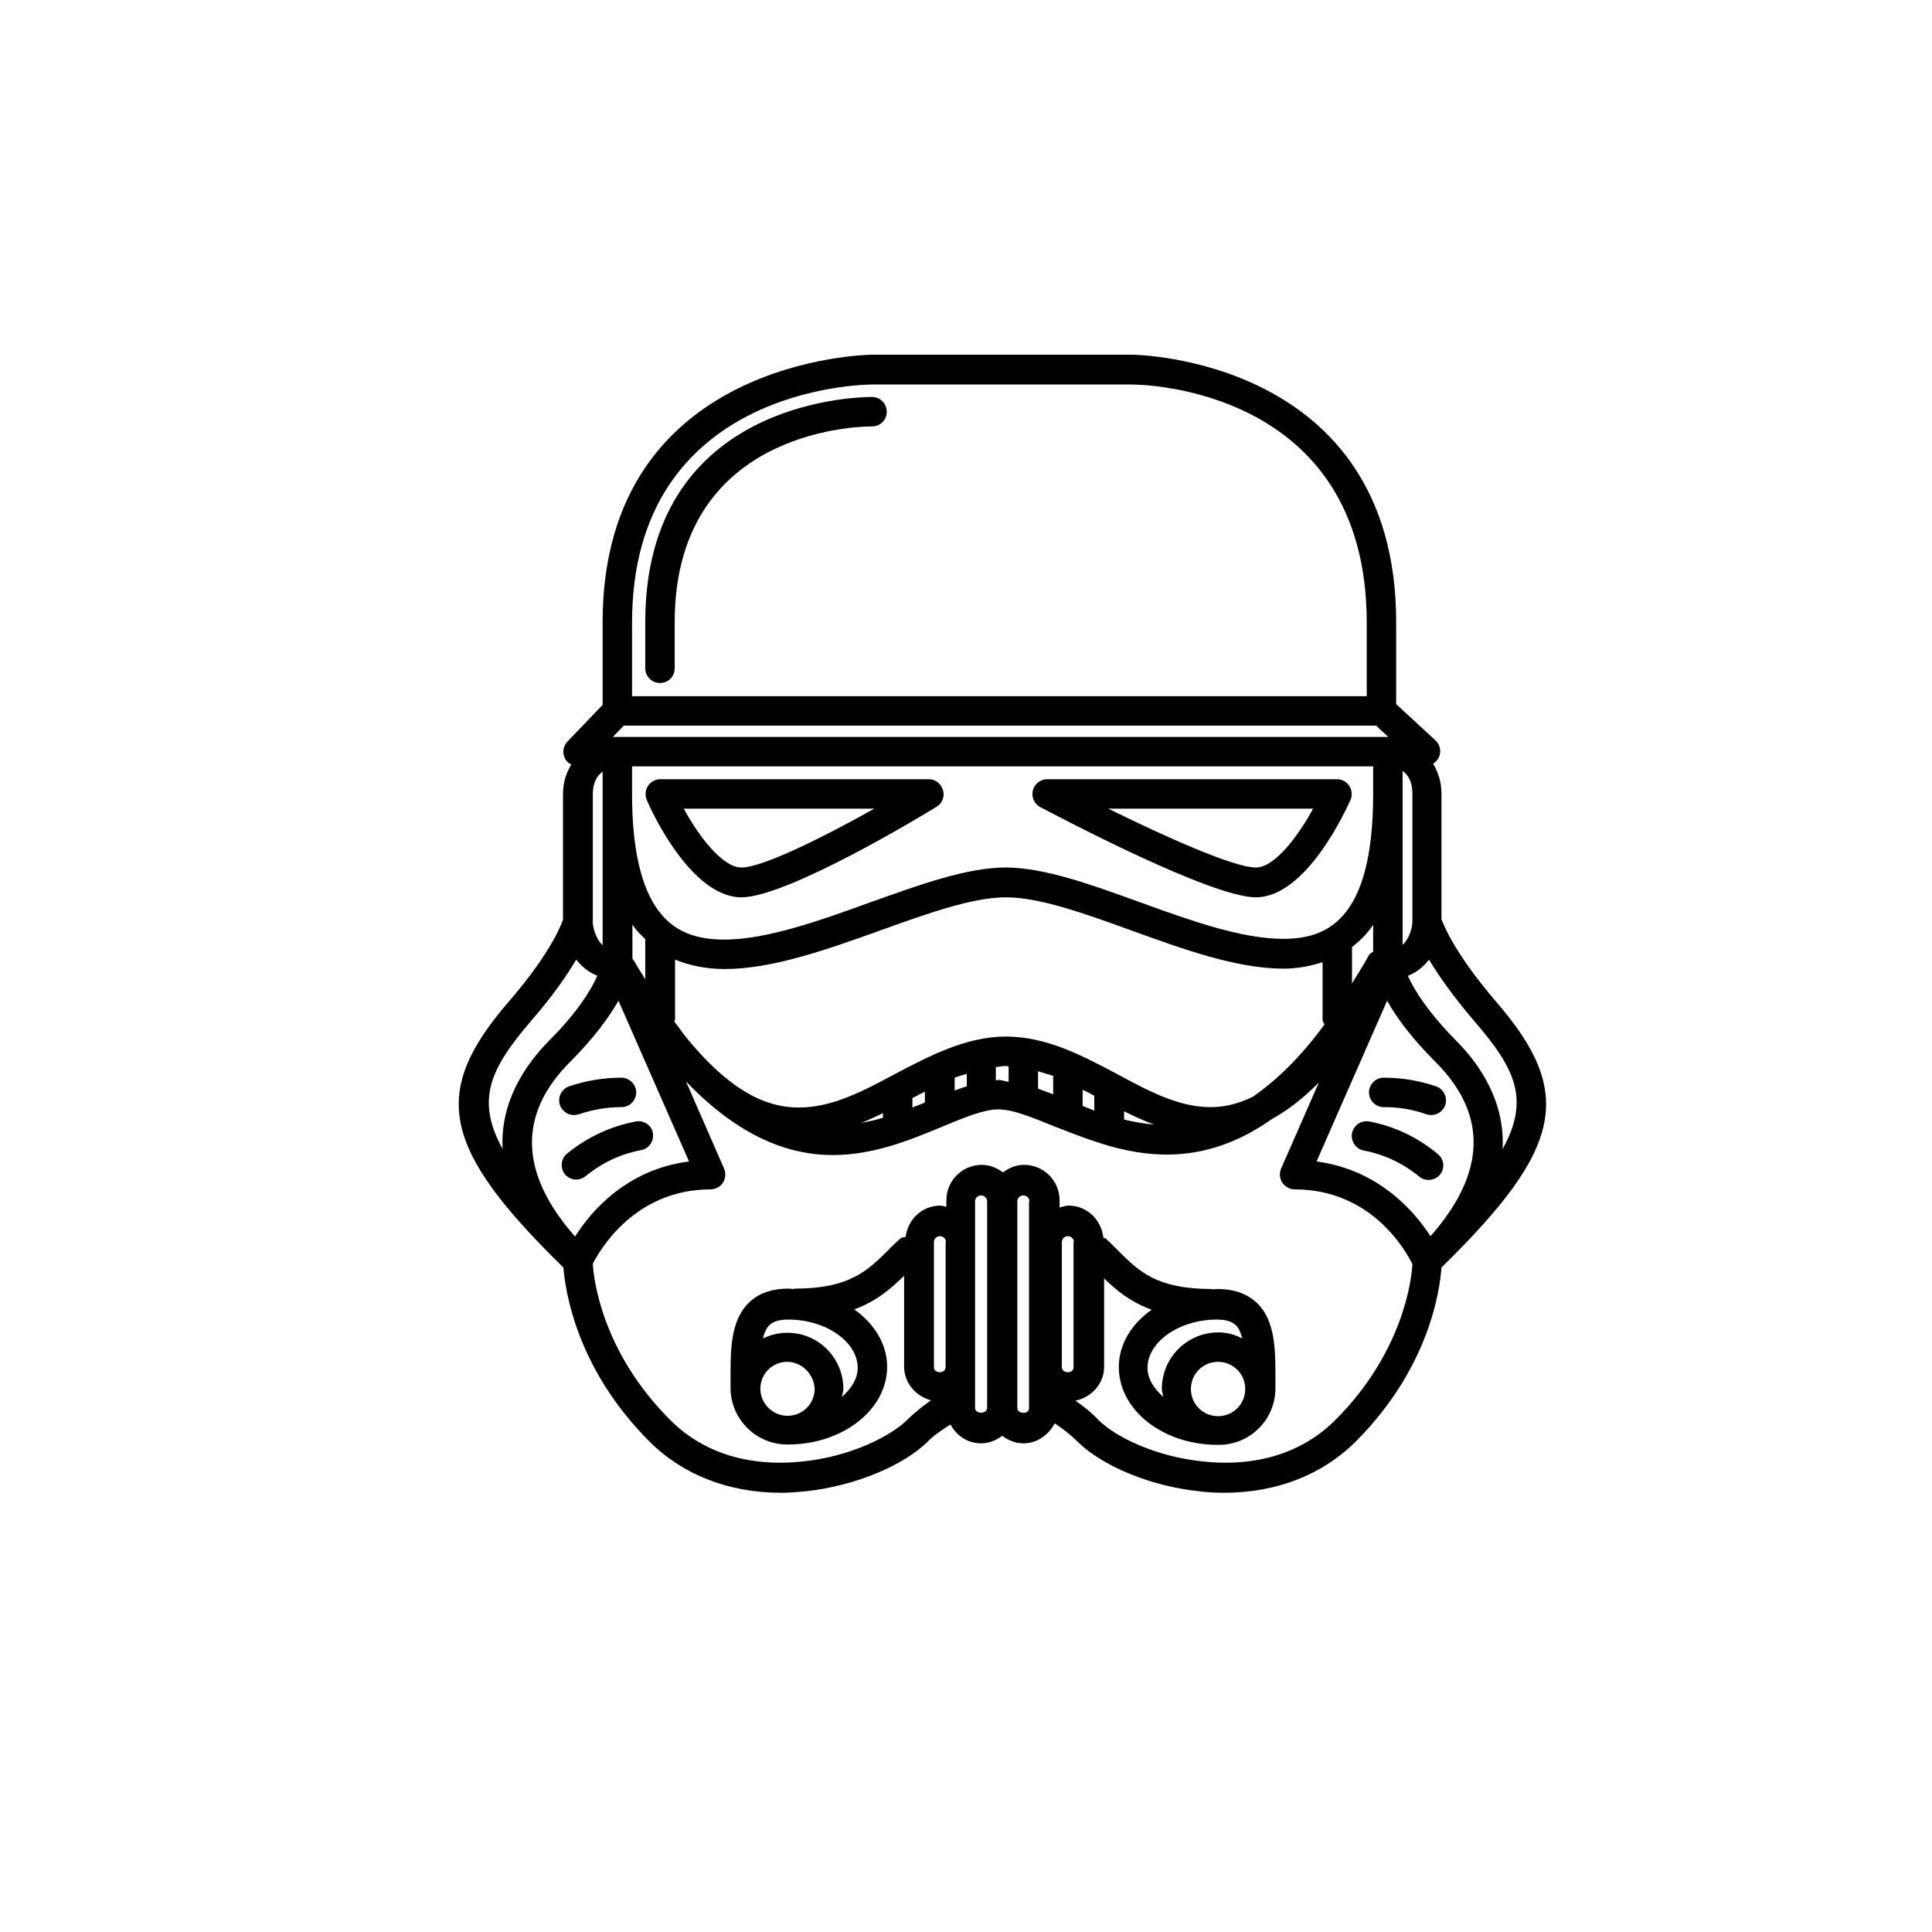 <?xml version="1.0" encoding="utf-8"?>
<!-- Generator: Adobe Illustrator 17.1.0, SVG Export Plug-In . SVG Version: 6.00 Build 0)  -->
<!DOCTYPE svg PUBLIC "-//W3C//DTD SVG 1.1//EN" "http://www.w3.org/Graphics/SVG/1.1/DTD/svg11.dtd">
<svg version="1.1" id="Calque_1" xmlns="http://www.w3.org/2000/svg" xmlns:xlink="http://www.w3.org/1999/xlink" x="0px" y="0px"
	 viewBox="0 0 512 512" enable-background="new 0 0 512 512" xml:space="preserve">
<path d="M235,109.1c0,2.2-1.7,3.9-3.9,3.9c-5.4,0-52.3,1.9-52.3,51.9v12.2c0,2.2-1.7,3.9-3.9,3.9c-2.2,0-3.9-1.8-3.9-3.9v-12.2
	c0-57.6,54-59.7,60.1-59.7h0C233.3,105.2,235,107,235,109.1z M357.6,208.3c0.7,1.1,0.8,2.5,0.3,3.7c-1.2,2.6-11.7,25.8-25.1,25.8
	c-11.9,0-52.5-21.5-57.1-23.9c-1.6-0.8-2.4-2.7-2-4.4c0.4-1.7,2-3,3.8-3h76.8C355.7,206.5,356.9,207.2,357.6,208.3z M348,214.3
	h-54.3c15.6,7.7,33.4,15.6,39.1,15.6C337.9,229.9,344.1,221.4,348,214.3z M249.9,209.4c0.5,1.7-0.2,3.5-1.7,4.4
	c-4,2.5-39.7,24-51.7,24c-13.4,0-24-23.1-25.1-25.8c-0.5-1.2-0.4-2.6,0.3-3.7c0.7-1.1,2-1.8,3.3-1.8h71.2
	C247.9,206.5,249.4,207.7,249.9,209.4z M231.7,214.3h-50.5c4.2,7.7,10.4,15.6,15.3,15.6C202,229.9,218,222,231.7,214.3z
	 M168.5,297.2c-6.7,1.3-12.8,4.1-18.2,8.5c-1.7,1.4-1.9,3.8-0.6,5.5c0.8,0.9,1.9,1.4,3,1.4c0.9,0,1.7-0.3,2.5-0.9
	c4.4-3.6,9.3-5.9,14.7-6.9c2.1-0.4,3.5-2.4,3.1-4.6C172.7,298.2,170.6,296.8,168.5,297.2z M152.1,295.5c0.4,0,0.9-0.1,1.3-0.2
	c3.5-1.2,7.3-1.9,11.3-1.9c2.2,0,3.9-1.8,3.9-3.9s-1.8-3.9-3.9-3.9c-4.8,0-9.5,0.8-13.9,2.3c-2,0.7-3.1,2.9-2.4,5
	C149,294.5,150.5,295.5,152.1,295.5z M396.6,265.6c20.7,24,17.7,38.7-14.6,70.3c-0.4,5.9-3.2,26.6-22.7,46.1
	c-8.9,8.9-21.1,13.6-34.9,13.6c-2.2,0-4.4-0.1-6.6-0.4c-12.8-1.3-25.8-6.7-32.4-13.3c-1.8-1.8-3.9-3.4-5.9-4.7
	c-1.6,3.1-4.7,5.3-8.3,5.3c-2.1,0-4-0.8-5.6-2c-1.6,1.2-3.5,2-5.6,2c-3.6,0-6.6-2.1-8.1-5c-2,1.3-4.1,2.6-5.9,4.4
	c-6.6,6.6-19.6,11.9-32.4,13.3c-2.2,0.2-4.4,0.4-6.6,0.4c-13.8,0-26-4.7-34.9-13.6c-19.5-19.5-22.3-40.2-22.8-46.1
	c-32.3-31.6-35.3-46.3-14.6-70.3c12-13.9,14.3-21.4,14.5-21.9l0-33.2c0-3.3,0.9-5.7,2.2-7.9c-0.8-0.4-1.5-1-1.8-1.9
	c-0.6-1.4-0.3-3.1,0.8-4.2l9.3-9.7v-21.9c0-70.1,70.7-70.9,71.4-70.9h33.8l0,0h0h35.1c0.7,0,70,0.8,70,70.9v21.7l10.4,9.6
	c1.2,1.1,1.6,2.8,1,4.3c-0.3,0.8-0.9,1.4-1.6,1.9c1.3,2.2,2.2,4.7,2.2,8v33.2C382.3,244.2,384.6,251.6,396.6,265.6z M371.7,250.4
	c2.2-2,2.6-5.5,2.6-6.1l0-34c0-3.2-1.2-5-2.6-6v6V250.4z M167.5,184.5h194.7v-19.5c0-62.3-59.7-63.1-62.2-63.1h-35.1h0l0,0h-33.8
	c-2.6,0-63.6,0.9-63.6,63.1L167.5,184.5L167.5,184.5z M162.4,195.3h205.5l-3.2-3H165.3L162.4,195.3z M363.9,210.4v-7.3H167.5v7.3
	c0,14.5,2.4,25,7.2,31.2c3.9,5.1,9.4,7.4,17.2,7.4c11.3,0,25.3-5,38.8-9.9c13.2-4.7,25.6-9.2,35.8-9.2c10.2,0,22.6,4.5,35.6,9.2
	c13.2,4.8,26.9,9.7,37.9,9.7C351.1,248.8,363.9,244.5,363.9,210.4z M358.3,251v9.6c1.5-2.4,3-4.8,4.5-7.5c0.2-0.4,0.7-0.6,1.1-0.9
	v-7.1C362.3,247.5,360.4,249.3,358.3,251z M320.8,293.4c3.1,0,6.9-0.6,11.3-2.8c6-4.2,12.4-10.2,18.9-19.1c-0.2-0.4-0.5-0.8-0.5-1.3
	V255c-3.2,1-6.5,1.7-10.4,1.7c-12.4,0-26.7-5.2-40.5-10.2c-12.4-4.5-24.2-8.7-33-8.7c-8.8,0-20.6,4.2-33.1,8.7
	c-14.2,5.1-28.8,10.3-41.4,10.3c-4.9,0-9.3-0.9-13.2-2.5v15.9c0,0.2-0.2,0.3-0.2,0.5c1.1,1.4,2.2,3.1,3.3,4.4
	c13.2,16.1,23,18.4,29.8,18.4c8.7,0,16.9-4.3,25.6-9c9.2-4.8,18.7-9.8,29.2-9.8c10.7,0,20.1,5,29.2,9.8
	C304.3,289.1,312.3,293.4,320.8,293.4z M297.9,294.5v2.2c2.6,0.6,5.2,1.1,7.9,1.3C303.1,297,300.5,295.8,297.9,294.5z M286.9,288.8
	v4.3c1,0.4,2.1,0.8,3.1,1.2v-3.9C289,289.8,288,289.3,286.9,288.8z M275.1,283.9v4.6c1.3,0.5,2.7,1,4,1.5v-4.9
	C277.8,284.7,276.4,284.3,275.1,283.9z M266.5,282.5c-0.9,0-1.7,0.2-2.6,0.3v3.5c0.2,0,0.5-0.1,0.7-0.1c0.9,0,1.8,0.4,2.7,0.5v-4.1
	C267,282.6,266.8,282.5,266.5,282.5z M253,285.6v3.4c1.1-0.4,2.1-0.8,3.2-1.1v-3.3C255.1,284.9,254,285.2,253,285.6z M241.8,291v2.5
	c1.1-0.4,2.2-0.9,3.3-1.3v-2.9C244.1,289.8,242.9,290.4,241.8,291z M228.3,297.6c1.9-0.4,3.9-0.8,5.7-1.4V295
	C232.1,295.9,230.2,296.8,228.3,297.6z M168.6,246.4c-0.4-0.5-0.7-0.9-1-1.4v9c0.2,0.4,0.5,0.7,0.7,1.1c0.9,1.6,1.8,2.9,2.7,4.4
	v-10.6C170.2,248,169.3,247.3,168.6,246.4z M157.1,244.7c0,0.3,0.4,3.7,2.6,5.8v-40v-6c-1.4,1-2.6,2.8-2.6,6V244.7z M133.2,304.5
	c-0.7-12.8,6.3-22.6,12.3-28.7c7.7-7.7,11.2-13.6,12.8-17.2c-2.4-1-4.2-2.5-5.6-4.3c-2.4,4.1-6.1,9.5-12,16.3
	C130.3,282.8,125.8,291.1,133.2,304.5z M182.6,307.8l-18.7-42.6c-2.4,4.2-6.3,9.7-12.8,16.2c-13.9,13.9-13.5,29.5,1.3,46.3
	C156.6,321,166.1,309.9,182.6,307.8z M250.7,329.2c0-0.9-0.7-1.6-1.6-1.6c-0.9,0-1.6,0.7-1.6,1.6v33.1c0,1.8,3.1,1.8,3.1,0V329.2z
	 M261.6,318.4c0-0.9-0.7-1.6-1.6-1.6c-0.9,0-1.6,0.7-1.6,1.6v10.8v33.1v10.8c0,1.7,3.2,1.7,3.2,0L261.6,318.4L261.6,318.4z
	 M272.8,318.4c0-0.9-0.7-1.6-1.6-1.6c-0.9,0-1.6,0.7-1.6,1.6v54.7c0,1.7,3.2,1.8,3.1,0V318.4z M284.6,329.2c0-0.9-0.7-1.6-1.6-1.6
	c-0.9,0-1.6,0.7-1.6,1.6v33.1c0,1.8,3.2,1.8,3.1,0V329.2z M374.3,335c-1.7-3.4-10.7-19.8-31.2-19.8c-1.3,0-2.5-0.7-3.3-1.8
	c-0.7-1.1-0.8-2.5-0.3-3.7l10-22.8c-4.2,4.2-8.3,7.4-12.5,9.7c-16,11.3-30.6,10.6-43,7.1c0,0,0,0-0.1,0c-0.1,0-0.2-0.1-0.2-0.1
	c-5.2-1.5-9.9-3.4-14.3-5.1c-5.9-2.4-11-4.5-14.8-4.5c-3.9,0-8.9,2.1-14.7,4.5c-8.2,3.4-18.1,7.6-29.2,7.6
	c-11.7,0-24.8-4.8-38.9-19.5l10.1,23.1c0.5,1.2,0.4,2.6-0.3,3.7c-0.7,1.1-2,1.8-3.3,1.8c-20.3,0-29.5,16.4-31.2,19.7
	c0.2,3.8,2.3,23.2,20.5,41.4c11,11,25.2,12.1,35.1,11c12.8-1.3,23.3-6.7,27.7-11c2-2,4.1-3.6,6.3-5.2c-4-1.1-7.1-4.6-7.1-8.9v-24.1
	c-3.4,3.3-7.2,6.7-13.2,8.9c5.3,3.8,8.7,9.2,8.7,15.2c0,11.4-11.8,20.6-26.2,20.6c0,0-0.1,0-0.1,0c-0.1,0-0.2,0-0.2,0
	c-8.2,0-15-6.7-15-15c0,0,0,0,0,0l0-2.1c0-7.6-0.1-15.5,4.7-20.3c2.5-2.6,6.1-3.9,10.7-3.9c0.5,0,0.9,0.1,1.3,0.1
	c0.1,0,0.2-0.1,0.3-0.1c14.5,0,19.2-4.7,24.7-10.1c1-1.1,2.1-2.1,3.2-3.1c0.4-0.4,1-0.4,1.5-0.5c0.6-4.7,4.4-8.3,9.2-8.3
	c0.5,0,1,0.2,1.6,0.3v-1.7c0-5.2,4.2-9.4,9.4-9.4c2.1,0,4,0.8,5.6,2c1.6-1.2,3.4-2,5.6-2c5.2,0,9.4,4.2,9.4,9.4v1.9
	c0.8-0.2,1.6-0.5,2.4-0.5c4.9,0,8.7,3.8,9.2,8.5c0.2,0.1,0.5,0.1,0.6,0.2c1.2,1.1,2.3,2.2,3.4,3.3c5.4,5.4,10.1,10.1,24.7,10.1
	c0.1,0,0.1,0.1,0.2,0.1c0.5,0,0.9-0.1,1.3-0.1c4.5,0,8.1,1.3,10.7,3.9c4.8,4.8,4.7,12.7,4.7,20.3l0,2c0,0,0,0,0,0.1
	c0,8.3-6.7,15-15,15c-0.1,0-0.2,0-0.2,0c0,0-0.1,0-0.1,0c-14.5,0-26.2-9.2-26.2-20.6c0-6.1,3.4-11.5,8.7-15.2
	c-5.7-2.1-9.4-5.2-12.6-8.3v23.4c0,4.5-3.3,8.1-7.6,9c2.2,1.5,4.2,3.1,6.1,5.1c4.4,4.4,14.9,9.7,27.7,11c9.9,1.1,24.1,0,35.1-11
	C372,358.2,374.1,338.8,374.3,335z M330,368.1L330,368.1c0-4-3.2-7.2-7.2-7.2c-4,0-7.2,3.2-7.2,7.2c0,4,3.2,7.2,7.2,7.2
	C326.8,375.3,330,372.1,330,368.1C330,368.1,330,368.1,330,368.1z M329.2,354.7c-0.4-1.4-0.8-2.7-1.6-3.4c-1.1-1.1-2.7-1.6-5.1-1.6
	c-10,0-18.4,5.9-18.4,12.8c0,2.9,1.7,5.5,4.2,7.7c-0.1-0.7-0.4-1.4-0.4-2.1c0-8.3,6.7-15,15-15C325.2,353.1,327.3,353.7,329.2,354.7
	z M223.5,368.1c0,0.7-0.3,1.4-0.4,2.1c2.5-2.2,4.2-4.8,4.2-7.7c0-6.9-8.4-12.8-18.4-12.8c-2.4,0-4.1,0.5-5.1,1.6
	c-0.8,0.8-1.3,2-1.6,3.4c1.9-0.9,4.1-1.5,6.3-1.5C216.8,353.1,223.5,359.8,223.5,368.1z M208.6,360.9c-3.9,0-7.1,3.2-7.1,7.1v0l0,0
	c0,3.9,3.2,7.2,7.2,7.2c4,0,7.2-3.2,7.2-7.2C215.7,364.2,212.5,360.9,208.6,360.9z M380.4,281.4c-6.5-6.5-10.4-11.9-12.8-16.2
	l-18.7,42.6c16.5,2.2,25.9,13.2,30.2,19.8C393.9,310.8,394.3,295.3,380.4,281.4z M390.7,270.6c-5.9-6.9-9.6-12.3-12-16.3
	c-1.4,1.8-3.2,3.4-5.6,4.3c1.6,3.6,5.2,9.5,12.8,17.2c6,6,13,15.9,12.3,28.7C405.7,291.1,401.2,282.8,390.7,270.6z M362.9,297.2
	c-2.1-0.4-4.2,1-4.6,3.1c-0.4,2.1,1,4.2,3.1,4.6c5.3,1,10.3,3.3,14.7,6.9c0.7,0.6,1.6,0.9,2.5,0.9c1.1,0,2.3-0.5,3-1.4
	c1.4-1.7,1.1-4.1-0.6-5.5C375.7,301.4,369.6,298.5,362.9,297.2z M362.8,289.5c0,2.2,1.8,3.9,3.9,3.9c4,0,7.7,0.6,11.3,1.9
	c0.4,0.1,0.9,0.2,1.3,0.2c1.6,0,3.1-1,3.7-2.6c0.7-2-0.4-4.3-2.4-5c-4.4-1.5-9-2.3-13.9-2.3C364.6,285.6,362.8,287.3,362.8,289.5z"
	/>
</svg>
